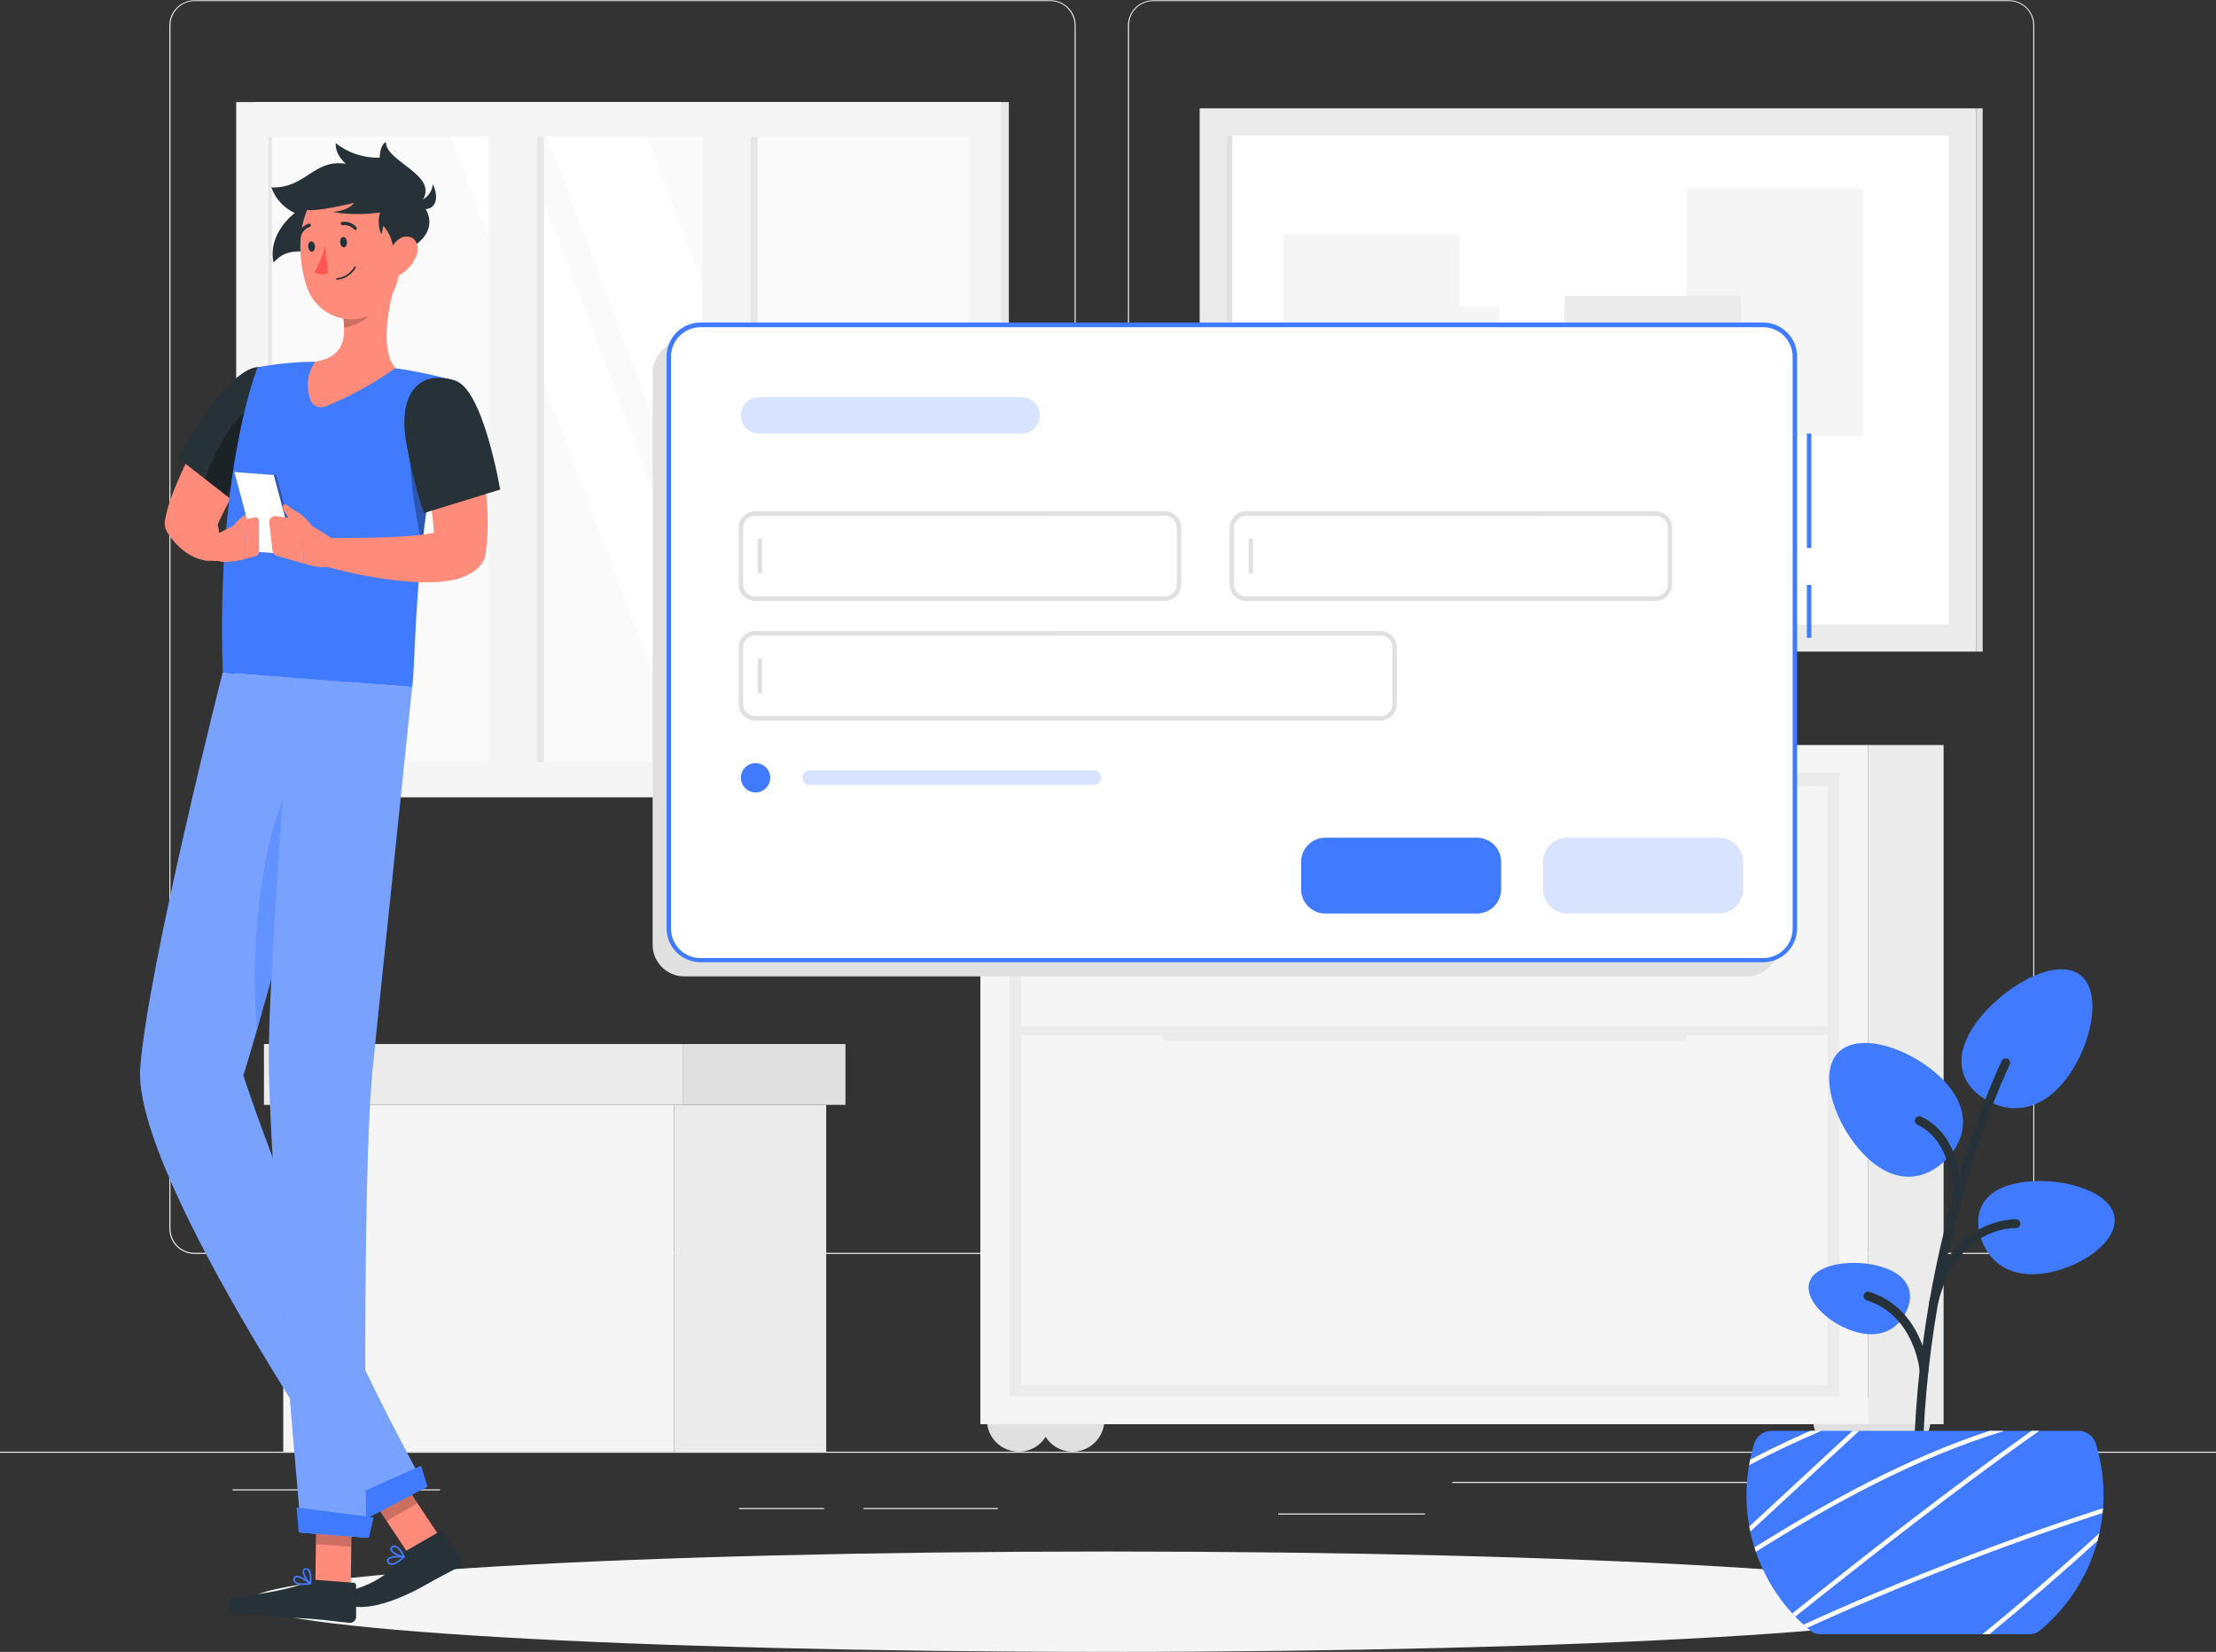 <svg width="393" height="293" viewBox="0 0 393 293" fill="none" xmlns="http://www.w3.org/2000/svg">
<rect x="0" y="0" width="393" height="293" fill="#333333" stroke="none"/>
<g clip-path="url(#clip0_29_514)">
<path d="M393 257.489H0V257.685H393V257.489Z" fill="#EBEBEB"/>
<path d="M252.715 268.45H226.683V268.647H252.715V268.45Z" fill="#EBEBEB"/>
<path d="M326.795 266.319H319.965V266.516H326.795V266.319Z" fill="#EBEBEB"/>
<path d="M311.72 262.844H257.549V263.04H311.72V262.844Z" fill="#EBEBEB"/>
<path d="M176.96 267.483H153.144V267.68H176.96V267.483Z" fill="#EBEBEB"/>
<path d="M146.149 267.483H131.042V267.68H146.149V267.483Z" fill="#EBEBEB"/>
<path d="M78.05 264.165H41.233V264.361H78.05V264.165Z" fill="#EBEBEB"/>
<path d="M186.282 222.418H34.513C33.325 222.416 32.185 221.942 31.345 221.1C30.505 220.258 30.033 219.117 30.033 217.928V4.49C30.044 3.307 30.52 2.177 31.359 1.343C32.198 0.51 33.331 0.041 34.513 0.039H186.282C187.472 0.039 188.614 0.512 189.456 1.354C190.297 2.196 190.77 3.339 190.77 4.529V217.928C190.77 219.118 190.297 220.261 189.456 221.103C188.614 221.945 187.472 222.418 186.282 222.418ZM34.513 0.197C33.377 0.199 32.287 0.652 31.484 1.457C30.681 2.262 30.23 3.353 30.23 4.49V217.928C30.23 219.065 30.681 220.156 31.484 220.961C32.287 221.766 33.377 222.219 34.513 222.221H186.282C187.42 222.219 188.51 221.766 189.314 220.961C190.119 220.157 190.572 219.066 190.574 217.928V4.49C190.572 3.352 190.119 2.261 189.314 1.456C188.51 0.652 187.42 0.199 186.282 0.197H34.513Z" fill="#EBEBEB"/>
<path d="M356.302 222.418H204.525C203.335 222.416 202.195 221.942 201.354 221.1C200.513 220.259 200.039 219.118 200.037 217.928V4.49C200.05 3.307 200.528 2.176 201.368 1.343C202.208 0.51 203.342 0.041 204.525 0.039H356.302C357.483 0.043 358.614 0.513 359.451 1.346C360.289 2.179 360.764 3.309 360.774 4.49V217.928C360.774 219.116 360.303 220.255 359.465 221.097C358.627 221.939 357.489 222.413 356.302 222.418ZM204.525 0.197C203.388 0.199 202.297 0.652 201.493 1.456C200.688 2.261 200.236 3.352 200.234 4.49V217.928C200.236 219.066 200.688 220.157 201.493 220.961C202.297 221.766 203.388 222.219 204.525 222.221H356.302C357.439 222.219 358.53 221.766 359.334 220.961C360.138 220.157 360.591 219.066 360.593 217.928V4.49C360.591 3.352 360.138 2.261 359.334 1.456C358.53 0.652 357.439 0.199 356.302 0.197H204.525Z" fill="#EBEBEB"/>
<path d="M45.069 141.385L178.917 141.385L178.917 18.102L45.069 18.102L45.069 141.385Z" fill="#E6E6E6"/>
<path d="M41.886 141.385L177.534 141.385L177.534 18.102L41.886 18.102L41.886 141.385Z" fill="#F5F5F5"/>
<path d="M171.835 135.22V24.267L47.592 24.267V135.22H171.835Z" fill="#FAFAFA"/>
<path d="M156.485 135.212L114.701 24.259H97.11L138.894 135.212H156.485Z" fill="white"/>
<path d="M133.903 135.212L92.127 24.259H80.015L121.791 135.212H133.903Z" fill="white"/>
<path d="M96.45 135.212V24.259H89.643V135.212H96.45Z" fill="#E6E6E6"/>
<path d="M134.335 135.212V24.259H127.529V135.212H134.335Z" fill="#E6E6E6"/>
<path d="M95.232 139.12L95.232 19.674H86.633V139.12H95.232Z" fill="#F5F5F5"/>
<path d="M133.109 139.128V19.682H124.51V139.128H133.109Z" fill="#F5F5F5"/>
<path d="M48.198 135.212L48.198 24.259H47.593L47.593 135.212H48.198Z" fill="#E6E6E6"/>
<path d="M350.462 19.218H212.762V115.577H350.462V19.218Z" fill="#EBEBEB"/>
<path d="M350.454 115.577H351.617V19.218H350.454V115.577Z" fill="#E0E0E0"/>
<path d="M345.636 110.757V24.046L217.588 24.046V110.757L345.636 110.757Z" fill="white"/>
<path d="M218.547 110.757V24.046H217.588V110.757H218.547Z" fill="#E0E0E0"/>
<path d="M330.395 33.396H299.112V77.368H330.395V33.396Z" fill="#F5F5F5"/>
<path d="M258.9 41.55H227.618V85.523H258.9V41.55Z" fill="#F5F5F5"/>
<path d="M308.749 52.489H277.466V96.461H308.749V52.489Z" fill="#EBEBEB"/>
<path d="M265.849 54.415H253.634V66.635H265.849V54.415Z" fill="#F5F5F5"/>
<path d="M262.304 79.405H250.089V91.625H262.304V79.405Z" fill="#F0F0F0"/>
<path d="M321.553 251.835C321.553 250.716 321.884 249.623 322.506 248.693C323.127 247.763 324.01 247.038 325.043 246.611C326.076 246.183 327.213 246.071 328.309 246.29C329.406 246.509 330.413 247.048 331.203 247.84C331.993 248.631 332.531 249.639 332.748 250.737C332.965 251.834 332.852 252.971 332.423 254.004C331.994 255.037 331.268 255.919 330.338 256.54C329.408 257.16 328.314 257.49 327.196 257.489C325.699 257.487 324.263 256.89 323.205 255.83C322.147 254.77 321.553 253.333 321.553 251.835Z" fill="#E0E0E0"/>
<path d="M331.079 251.835C331.079 250.717 331.411 249.624 332.032 248.694C332.652 247.764 333.535 247.039 334.568 246.611C335.6 246.183 336.737 246.072 337.833 246.29C338.929 246.508 339.936 247.046 340.727 247.837C341.517 248.628 342.055 249.635 342.273 250.732C342.491 251.829 342.379 252.965 341.952 253.998C341.524 255.032 340.8 255.915 339.87 256.536C338.941 257.157 337.848 257.489 336.73 257.489C335.232 257.489 333.794 256.893 332.734 255.833C331.675 254.772 331.079 253.334 331.079 251.835Z" fill="#E0E0E0"/>
<path d="M175.019 251.835C175.019 250.717 175.35 249.624 175.971 248.694C176.592 247.764 177.475 247.039 178.507 246.611C179.54 246.183 180.676 246.072 181.772 246.29C182.869 246.508 183.876 247.046 184.666 247.837C185.456 248.628 185.995 249.635 186.213 250.732C186.431 251.829 186.319 252.965 185.891 253.998C185.463 255.032 184.739 255.915 183.81 256.536C182.88 257.157 181.788 257.489 180.67 257.489C179.171 257.489 177.734 256.893 176.674 255.833C175.614 254.772 175.019 253.334 175.019 251.835Z" fill="#E0E0E0"/>
<path d="M184.553 251.835C184.553 250.717 184.884 249.624 185.505 248.695C186.125 247.765 187.007 247.04 188.04 246.612C189.072 246.184 190.208 246.072 191.304 246.289C192.4 246.507 193.407 247.044 194.197 247.834C194.988 248.624 195.527 249.631 195.746 250.727C195.965 251.823 195.854 252.96 195.427 253.993C195.001 255.026 194.278 255.91 193.35 256.532C192.421 257.154 191.329 257.487 190.212 257.489C189.469 257.49 188.733 257.344 188.047 257.061C187.36 256.777 186.736 256.361 186.211 255.835C185.685 255.31 185.268 254.687 184.984 254C184.699 253.314 184.553 252.578 184.553 251.835Z" fill="#E0E0E0"/>
<path d="M331.323 252.613H344.692V132.145H331.323V252.613Z" fill="#EBEBEB"/>
<path d="M331.331 132.145H173.863V252.613H331.331V132.145Z" fill="#F5F5F5"/>
<path d="M326.206 137.083H178.98V247.667H326.206V137.083Z" fill="#EBEBEB"/>
<path d="M324.115 183.596H181.079V245.631H324.115V183.596Z" fill="#F5F5F5"/>
<path d="M324.115 139.411H181.079V182.023H324.115V139.411Z" fill="#F5F5F5"/>
<path d="M207.103 184.65H298.09C298.368 184.647 298.634 184.536 298.83 184.338C299.026 184.141 299.136 183.874 299.136 183.596C299.134 183.319 299.023 183.054 298.827 182.859C298.632 182.663 298.367 182.552 298.09 182.55H207.103C206.826 182.552 206.562 182.663 206.366 182.859C206.17 183.054 206.06 183.319 206.058 183.596C206.058 183.874 206.167 184.141 206.363 184.338C206.559 184.536 206.825 184.647 207.103 184.65Z" fill="#EBEBEB"/>
<path d="M207.103 140.465H298.09C298.367 140.463 298.632 140.352 298.827 140.156C299.023 139.96 299.134 139.696 299.136 139.419C299.136 139.141 299.026 138.874 298.83 138.677C298.634 138.479 298.368 138.367 298.09 138.365H207.103C206.825 138.367 206.559 138.479 206.363 138.677C206.167 138.874 206.058 139.141 206.058 139.419C206.06 139.696 206.17 139.96 206.366 140.156C206.562 140.352 206.826 140.463 207.103 140.465Z" fill="#EBEBEB"/>
<path d="M119.574 195.973H50.233V257.481H119.574V195.973Z" fill="#F5F5F5"/>
<path d="M119.574 257.489H146.526V195.981H119.574V257.489Z" fill="#EBEBEB"/>
<path d="M121.075 185.184H46.814V195.973H121.075V185.184Z" fill="#EBEBEB"/>
<path d="M121.068 195.973H149.938V185.184H121.068V195.973Z" fill="#E0E0E0"/>
<path d="M196.5 293C280.667 293 348.898 289.015 348.898 284.099C348.898 279.182 280.667 275.197 196.5 275.197C112.333 275.197 44.102 279.182 44.102 284.099C44.102 289.015 112.333 293 196.5 293Z" fill="#F5F5F5"/>
<path d="M321.23 103.75H320.444V113.124H321.23V103.75Z" fill="#407BFF"/>
<path d="M321.23 76.904H320.444V97.192H321.23V76.904Z" fill="#407BFF"/>
<path d="M309.817 60.517H121.358C118.254 60.517 115.738 63.034 115.738 66.139V167.562C115.738 170.667 118.254 173.185 121.358 173.185H309.817C312.921 173.185 315.437 170.667 315.437 167.562V66.139C315.437 63.034 312.921 60.517 309.817 60.517Z" fill="#E0E0E0"/>
<path d="M312.687 57.647H124.227C121.124 57.647 118.607 60.164 118.607 63.269V164.692C118.607 167.797 121.124 170.314 124.227 170.314H312.687C315.79 170.314 318.306 167.797 318.306 164.692V63.269C318.306 60.164 315.79 57.647 312.687 57.647Z" fill="white"/>
<path d="M312.694 170.676H124.227C122.633 170.674 121.105 170.04 119.978 168.912C118.851 167.784 118.216 166.255 118.214 164.661V63.222C118.216 61.627 118.851 60.099 119.978 58.971C121.105 57.843 122.633 57.209 124.227 57.207H312.694C314.288 57.209 315.817 57.843 316.944 58.971C318.071 60.099 318.705 61.627 318.707 63.222V164.661C318.705 166.255 318.071 167.784 316.944 168.912C315.817 170.04 314.288 170.674 312.694 170.676ZM124.227 58.04C122.842 58.042 121.513 58.594 120.534 59.574C119.554 60.554 119.002 61.883 119 63.269V164.708C119.002 166.094 119.554 167.423 120.534 168.403C121.513 169.383 122.842 169.935 124.227 169.937H312.694C314.08 169.935 315.408 169.383 316.388 168.403C317.368 167.423 317.919 166.094 317.921 164.708V63.269C317.919 61.883 317.368 60.554 316.388 59.574C315.408 58.594 314.08 58.042 312.694 58.04H124.227Z" fill="#407BFF"/>
<path d="M206.561 106.581H133.926C133.15 106.579 132.406 106.269 131.858 105.719C131.31 105.17 131.002 104.425 131.002 103.648V93.614C131.002 92.838 131.31 92.093 131.858 91.543C132.406 90.993 133.15 90.683 133.926 90.681H206.561C207.337 90.683 208.081 90.993 208.629 91.543C209.177 92.093 209.485 92.838 209.485 93.614V103.625C209.488 104.011 209.414 104.394 209.269 104.752C209.123 105.11 208.909 105.436 208.637 105.711C208.365 105.986 208.042 106.204 207.686 106.353C207.329 106.503 206.947 106.58 206.561 106.581ZM133.926 91.491C133.359 91.493 132.815 91.72 132.414 92.123C132.013 92.525 131.788 93.07 131.788 93.638V103.648C131.787 103.93 131.842 104.209 131.949 104.469C132.056 104.729 132.213 104.966 132.412 105.166C132.61 105.365 132.846 105.523 133.106 105.631C133.366 105.739 133.645 105.795 133.926 105.795H206.561C206.842 105.795 207.121 105.739 207.381 105.631C207.64 105.523 207.877 105.365 208.075 105.166C208.274 104.966 208.431 104.729 208.538 104.469C208.645 104.209 208.7 103.93 208.699 103.648V93.614C208.699 93.046 208.474 92.502 208.073 92.099C207.672 91.697 207.128 91.47 206.561 91.468L133.926 91.491Z" fill="#E0E0E0"/>
<path d="M244.823 127.805H133.926C133.152 127.803 132.409 127.494 131.861 126.946C131.313 126.397 131.005 125.655 131.002 124.879V114.846C131.002 114.069 131.31 113.324 131.858 112.775C132.406 112.225 133.15 111.915 133.926 111.913H244.823C245.599 111.915 246.343 112.225 246.891 112.775C247.439 113.324 247.747 114.069 247.747 114.846V124.864C247.748 125.249 247.673 125.631 247.527 125.987C247.38 126.343 247.165 126.667 246.894 126.94C246.622 127.213 246.3 127.43 245.944 127.578C245.589 127.727 245.208 127.804 244.823 127.805ZM133.926 112.715C133.359 112.717 132.815 112.944 132.414 113.346C132.013 113.749 131.788 114.293 131.788 114.861V124.879C131.788 125.447 132.014 125.991 132.415 126.392C132.816 126.793 133.359 127.018 133.926 127.018H244.823C245.39 127.018 245.934 126.793 246.335 126.392C246.736 125.991 246.961 125.447 246.961 124.879V114.846C246.961 114.278 246.736 113.733 246.335 113.331C245.935 112.928 245.391 112.701 244.823 112.699L133.926 112.715Z" fill="#E0E0E0"/>
<path d="M134.768 123.024C134.663 123.024 134.563 122.982 134.49 122.909C134.416 122.835 134.375 122.735 134.375 122.63V117.126C134.375 117.022 134.416 116.922 134.49 116.848C134.563 116.774 134.663 116.733 134.768 116.733C134.872 116.733 134.972 116.774 135.045 116.848C135.119 116.922 135.161 117.022 135.161 117.126V122.63C135.161 122.735 135.119 122.835 135.045 122.909C134.972 122.982 134.872 123.024 134.768 123.024Z" fill="#E0E0E0"/>
<path d="M293.626 106.581H220.991C220.215 106.579 219.471 106.269 218.923 105.719C218.375 105.17 218.067 104.425 218.067 103.648V93.614C218.067 92.838 218.375 92.093 218.923 91.543C219.471 90.993 220.215 90.683 220.991 90.681H293.626C294.402 90.683 295.145 90.993 295.694 91.543C296.242 92.093 296.549 92.838 296.549 93.614V103.625C296.553 104.011 296.479 104.394 296.334 104.752C296.188 105.11 295.974 105.436 295.702 105.711C295.43 105.986 295.107 106.204 294.751 106.353C294.394 106.503 294.012 106.58 293.626 106.581ZM220.991 91.491C220.424 91.493 219.88 91.72 219.479 92.123C219.078 92.525 218.853 93.07 218.853 93.638V103.648C218.852 103.93 218.907 104.209 219.014 104.469C219.121 104.729 219.278 104.966 219.477 105.166C219.675 105.365 219.911 105.523 220.171 105.631C220.431 105.739 220.71 105.795 220.991 105.795H293.626C293.907 105.795 294.186 105.739 294.446 105.631C294.705 105.523 294.941 105.365 295.14 105.166C295.339 104.966 295.496 104.729 295.603 104.469C295.71 104.209 295.765 103.93 295.763 103.648V93.614C295.763 93.046 295.538 92.502 295.138 92.099C294.737 91.697 294.193 91.47 293.626 91.468L220.991 91.491Z" fill="#E0E0E0"/>
<path opacity="0.2" d="M181.181 76.905H134.626C133.77 76.903 132.949 76.561 132.344 75.956C131.739 75.35 131.398 74.529 131.396 73.673C131.398 72.816 131.739 71.995 132.344 71.39C132.949 70.784 133.77 70.443 134.626 70.441H181.181C182.037 70.443 182.857 70.784 183.463 71.39C184.068 71.995 184.409 72.816 184.411 73.673C184.409 74.529 184.068 75.35 183.463 75.956C182.857 76.561 182.037 76.903 181.181 76.905Z" fill="#407BFF"/>
<path opacity="0.2" d="M193.992 139.222H143.547C143.206 139.22 142.879 139.084 142.638 138.842C142.396 138.601 142.26 138.274 142.258 137.933C142.26 137.591 142.396 137.265 142.638 137.023C142.879 136.782 143.206 136.645 143.547 136.643H193.992C194.333 136.645 194.659 136.782 194.899 137.024C195.139 137.265 195.274 137.592 195.274 137.933C195.274 138.273 195.139 138.6 194.899 138.842C194.659 139.084 194.333 139.22 193.992 139.222Z" fill="#407BFF"/>
<path d="M133.997 140.559C135.434 140.559 136.599 139.394 136.599 137.956C136.599 136.519 135.434 135.354 133.997 135.354C132.56 135.354 131.396 136.519 131.396 137.956C131.396 139.394 132.56 140.559 133.997 140.559Z" fill="#407BFF"/>
<path d="M221.832 101.8C221.728 101.8 221.628 101.759 221.555 101.685C221.481 101.611 221.439 101.511 221.439 101.407V95.903C221.439 95.798 221.481 95.698 221.555 95.625C221.628 95.551 221.728 95.51 221.832 95.51C221.937 95.51 222.037 95.551 222.11 95.625C222.184 95.698 222.225 95.798 222.225 95.903V101.407C222.225 101.511 222.184 101.611 222.11 101.685C222.037 101.759 221.937 101.8 221.832 101.8Z" fill="#E0E0E0"/>
<path d="M134.768 101.8C134.663 101.8 134.563 101.759 134.49 101.685C134.416 101.611 134.375 101.511 134.375 101.407V95.903C134.375 95.798 134.416 95.698 134.49 95.625C134.563 95.551 134.663 95.51 134.768 95.51C134.872 95.51 134.972 95.551 135.045 95.625C135.119 95.698 135.161 95.798 135.161 95.903V101.407C135.161 101.511 135.119 101.611 135.045 101.685C134.972 101.759 134.872 101.8 134.768 101.8Z" fill="#E0E0E0"/>
<path d="M261.926 148.588H235.045C232.675 148.588 230.753 150.51 230.753 152.881V157.741C230.753 160.112 232.675 162.034 235.045 162.034H261.926C264.296 162.034 266.218 160.112 266.218 157.741V152.881C266.218 150.51 264.296 148.588 261.926 148.588Z" fill="#407BFF"/>
<path opacity="0.2" d="M304.842 148.588H277.961C275.591 148.588 273.669 150.51 273.669 152.881V157.741C273.669 160.112 275.591 162.034 277.961 162.034H304.842C307.212 162.034 309.134 160.112 309.134 157.741V152.881C309.134 150.51 307.212 148.588 304.842 148.588Z" fill="#407BFF"/>
<path d="M61.355 29.048C55.554 28.175 54.234 33.451 48.127 33.247C48.481 34.242 49.031 35.156 49.743 35.935C50.456 36.714 51.317 37.343 52.276 37.784C52.276 37.784 47.427 41.315 48.504 46.575C52.308 42.274 57.409 46.363 62.958 46.19C74.497 45.836 78.678 40.489 74.662 35.904C78.38 31.186 68.232 28.686 68.46 25.187C67.305 25.729 67.344 27.962 67.344 27.962C64.521 28.056 61.758 27.142 59.547 25.383C59.398 27.561 61.355 29.048 61.355 29.048Z" fill="#263238"/>
<path d="M72.485 35.708C72.97 35.829 73.475 35.844 73.967 35.751C74.458 35.657 74.923 35.458 75.329 35.167C75.736 34.876 76.075 34.5 76.322 34.066C76.569 33.631 76.719 33.147 76.761 32.649C78.6 36.534 75.763 38.649 72.485 35.708Z" fill="#263238"/>
<path d="M77.932 272.508L72.461 275.661L64.413 263.504L69.883 260.351L77.932 272.508Z" fill="#FF8B7B"/>
<path d="M71.809 275.197L77.955 271.659C78.056 271.598 78.177 271.578 78.292 271.602C78.408 271.627 78.509 271.695 78.576 271.792L81.72 276.447C81.869 276.701 81.912 277.003 81.838 277.288C81.764 277.572 81.581 277.816 81.327 277.965C79.166 279.16 78.065 279.624 75.369 281.181C73.703 282.141 67.698 285.357 63.265 285.019C60.679 284.814 60.624 282.455 61.74 282.196C66.747 281.04 70.245 278.17 71.086 276.078C71.225 275.714 71.479 275.405 71.809 275.197Z" fill="#263238"/>
<path opacity="0.2" d="M69.883 260.351L64.413 263.504L68.563 269.771L74.033 266.618L69.883 260.351Z" fill="black"/>
<path d="M39.496 119.289C39.496 119.289 26.26 171.376 24.877 189.368C23.368 209.073 65.238 269.087 65.238 269.087L75.456 263.732C75.456 263.732 56.089 229.503 43.151 190.791C49.439 170.543 61.937 121.003 61.937 121.003L39.496 119.289Z" fill="#407BFF"/>
<g opacity="0.3">
<path d="M39.496 119.289C39.496 119.289 26.26 171.376 24.877 189.368C23.368 209.073 65.238 269.087 65.238 269.087L75.456 263.732C75.456 263.732 56.089 229.503 43.151 190.791C49.439 170.543 61.937 121.003 61.937 121.003L39.496 119.289Z" fill="white"/>
</g>
<path opacity="0.4" d="M51.223 139.765C46.036 148.863 44.283 170.613 45.588 182.471C49.219 169.819 53.801 152.457 57.189 139.411C54.925 137.65 52.662 137.194 51.223 139.765Z" fill="#407BFF"/>
<path d="M75.825 263.693L64.861 269.441L61.693 265.761L74.686 259.981L75.825 263.693Z" fill="#407BFF"/>
<path d="M70.426 277.265C70.908 276.966 71.358 276.618 71.77 276.227C71.783 276.203 71.79 276.176 71.79 276.149C71.79 276.121 71.783 276.094 71.77 276.07C71.758 276.045 71.74 276.024 71.718 276.008C71.696 275.991 71.671 275.98 71.644 275.976C71.392 275.976 69.231 275.803 68.72 276.447C68.66 276.52 68.62 276.607 68.605 276.699C68.59 276.792 68.6 276.887 68.633 276.974C68.664 277.114 68.732 277.243 68.831 277.347C68.929 277.451 69.054 277.526 69.192 277.564C69.626 277.629 70.069 277.522 70.426 277.265ZM71.314 276.243C70.441 277.029 69.742 277.391 69.302 277.281C69.213 277.253 69.133 277.202 69.071 277.133C69.009 277.064 68.966 276.979 68.948 276.888C68.926 276.848 68.914 276.803 68.914 276.758C68.914 276.713 68.926 276.668 68.948 276.628C69.262 276.282 70.441 276.212 71.314 276.243Z" fill="#407BFF"/>
<path d="M71.738 276.251L71.793 276.204C71.805 276.182 71.811 276.158 71.811 276.133C71.811 276.108 71.805 276.084 71.793 276.062C71.793 275.991 71.007 274.356 70.111 274.151C70.001 274.12 69.885 274.115 69.772 274.139C69.66 274.162 69.555 274.212 69.466 274.285C69.359 274.349 69.277 274.448 69.234 274.565C69.191 274.683 69.19 274.812 69.231 274.93C69.451 275.598 70.928 276.259 71.659 276.267L71.738 276.251ZM69.71 274.474C69.76 274.442 69.816 274.422 69.874 274.414C69.932 274.406 69.992 274.41 70.048 274.427C70.559 274.552 71.125 275.417 71.416 275.944C70.708 275.818 69.655 275.268 69.514 274.835C69.514 274.749 69.514 274.639 69.647 274.513L69.71 274.474Z" fill="#407BFF"/>
<path d="M48.858 74.601L43.167 84.391C42.239 86.018 41.32 87.638 40.463 89.234C40.039 90.021 39.677 90.807 39.268 91.594C38.86 92.38 38.584 93.111 38.443 93.504L38.136 90.595C38.215 90.949 38.262 91.318 38.333 91.664C38.404 92.01 38.443 92.356 38.529 92.655C38.616 92.954 38.655 93.292 38.726 93.606L38.828 94.063C38.828 94.141 38.828 94.212 38.828 94.283C38.828 94.354 38.828 94.369 38.828 94.393C38.828 94.416 38.828 94.472 38.671 94.472C39.335 94.576 39.93 94.94 40.326 95.483C40.722 96.026 40.886 96.705 40.781 97.369C40.677 98.033 40.313 98.629 39.77 99.025C39.227 99.421 38.549 99.585 37.885 99.481C37.563 99.481 37.5 99.481 37.335 99.481H36.942C36.696 99.481 36.46 99.449 36.234 99.386C35.797 99.304 35.369 99.183 34.953 99.025C34.171 98.725 33.433 98.32 32.76 97.821C32.133 97.359 31.556 96.832 31.039 96.249C30.787 95.958 30.559 95.667 30.324 95.376C30.088 95.085 29.915 94.778 29.71 94.472C29.492 94.146 29.34 93.78 29.265 93.395C29.189 93.01 29.191 92.615 29.27 92.23L29.404 91.562C29.662 90.35 30.011 89.159 30.449 88C30.819 86.97 31.235 86.01 31.644 85.067C32.43 83.188 33.334 81.387 34.246 79.625C35.157 77.864 36.093 76.126 37.06 74.412C38.026 72.698 39.025 71.023 40.109 69.332C40.827 68.199 41.961 67.394 43.267 67.09C44.573 66.785 45.946 67.007 47.09 67.707C48.234 68.407 49.057 69.528 49.382 70.829C49.707 72.131 49.507 73.508 48.826 74.663L48.858 74.601Z" fill="#FF8B7B"/>
<path d="M45.667 65.109C52.072 64.63 55.209 69.159 52.167 76.606C50.334 80.859 48.25 85 45.926 89.006C45.423 89.903 44.951 90.705 44.574 91.365L31.747 81.363C34.238 75.458 41.391 65.44 45.667 65.109Z" fill="#263238"/>
<path opacity="0.3" d="M44.275 72.383C48.519 69.631 42.617 82.543 40.18 87.913L36.415 84.965C37.429 81.174 41.013 74.514 44.275 72.383Z" fill="black"/>
<path d="M62.212 281.433L55.932 280.953L56.112 266.335L62.393 266.815L62.212 281.433Z" fill="#FF8B7B"/>
<path d="M55.649 280.198L62.723 280.741C62.782 280.743 62.84 280.757 62.893 280.781C62.947 280.805 62.995 280.84 63.035 280.883C63.075 280.926 63.106 280.977 63.127 281.032C63.148 281.087 63.157 281.146 63.155 281.205V286.819C63.145 286.968 63.105 287.114 63.038 287.247C62.97 287.38 62.876 287.498 62.761 287.594C62.647 287.69 62.514 287.761 62.371 287.803C62.227 287.846 62.077 287.859 61.929 287.842C59.477 287.614 58.305 287.378 55.209 287.142C53.299 287 45.171 286.576 42.53 286.355C39.889 286.135 40.172 283.556 41.288 283.407C46.366 282.73 52.678 281.74 54.541 280.481C54.869 280.268 55.258 280.169 55.649 280.198Z" fill="#263238"/>
<path opacity="0.2" d="M62.392 266.815L56.112 266.335L56.018 273.876L62.298 274.348L62.392 266.815Z" fill="black"/>
<path d="M51.758 120.224C51.758 120.224 47.899 167.9 47.687 185.971C47.459 205.771 53.448 271.855 53.448 271.855L64.947 272.736C64.947 272.736 64.09 208.641 66.118 189.179C68.319 168.058 73.082 121.852 73.082 121.852L51.758 120.224Z" fill="#407BFF"/>
<path opacity="0.3" d="M51.758 120.224C51.758 120.224 47.899 167.9 47.687 185.971C47.459 205.771 53.448 271.855 53.448 271.855L64.947 272.736C64.947 272.736 64.09 208.641 66.118 189.179C68.319 168.058 73.082 121.852 73.082 121.852L51.758 120.224Z" fill="white"/>
<path d="M65.411 272.767L52.984 271.824L52.599 267.397L66.268 269.127L65.411 272.767Z" fill="#407BFF"/>
<path d="M53.354 281.126C53.916 281.157 54.48 281.125 55.036 281.032C55.063 281.027 55.089 281.014 55.109 280.995C55.13 280.976 55.145 280.951 55.152 280.924C55.16 280.897 55.159 280.869 55.151 280.842C55.143 280.815 55.128 280.791 55.106 280.772C54.918 280.615 53.22 279.263 52.434 279.506C52.345 279.534 52.264 279.584 52.2 279.651C52.135 279.719 52.088 279.801 52.065 279.892C52.014 280.022 51.998 280.164 52.021 280.302C52.043 280.44 52.101 280.57 52.19 280.678C52.51 280.966 52.924 281.125 53.354 281.126ZM54.651 280.788C53.511 280.922 52.685 280.827 52.41 280.513C52.354 280.437 52.318 280.348 52.307 280.254C52.296 280.16 52.31 280.065 52.347 279.978C52.357 279.934 52.378 279.893 52.408 279.86C52.439 279.827 52.477 279.803 52.52 279.789C52.945 279.656 53.951 280.269 54.651 280.765V280.788Z" fill="#407BFF"/>
<path d="M55.02 281.032C55.043 281.039 55.068 281.039 55.091 281.032C55.114 281.024 55.135 281.01 55.151 280.99C55.166 280.97 55.175 280.947 55.177 280.922C55.177 280.843 55.452 279.05 54.863 278.39C54.785 278.306 54.69 278.24 54.584 278.196C54.478 278.153 54.364 278.133 54.25 278.138C54.125 278.133 54.003 278.17 53.902 278.243C53.8 278.315 53.727 278.42 53.691 278.539C53.503 279.215 54.344 280.599 54.949 281.016C54.971 281.027 54.995 281.033 55.02 281.032ZM54.32 278.405C54.439 278.417 54.549 278.473 54.627 278.563C54.931 279.193 55.027 279.903 54.902 280.591C54.391 280.088 53.833 279.019 53.959 278.602C53.959 278.516 54.037 278.421 54.25 278.405H54.32Z" fill="#407BFF"/>
<path d="M39.496 119.289L73.098 121.852C73.538 118.872 73.514 109.05 74.882 96.689C75.831 87.499 77.574 78.409 80.093 69.521C80.29 68.852 80.486 68.2 80.698 67.531C80.698 67.531 79.016 67.052 76.603 66.509C74.599 66.061 72.076 65.558 69.6 65.251C64.867 64.618 60.101 64.256 55.326 64.166C53.118 64.166 50.948 64.402 49.211 64.598C47.003 64.874 45.682 65.149 45.682 65.149C45.682 65.149 38.341 83.101 39.496 119.289Z" fill="#407BFF"/>
<path d="M40.982 93.764C41.645 92.791 42.491 91.958 43.474 91.31C44.126 91.002 44.754 90.644 45.352 90.241C45.413 90.2 45.484 90.176 45.557 90.172C45.63 90.168 45.703 90.183 45.768 90.217C45.833 90.251 45.888 90.302 45.927 90.364C45.966 90.426 45.987 90.498 45.989 90.571C45.989 91.059 45.761 91.853 44.464 92.93C44.252 94.503 41.846 96.005 41.846 96.005L40.982 93.764Z" fill="#FF8B7B"/>
<path opacity="0.3" d="M45.824 97.9L52.803 98.435L49.023 84.296L42.043 83.761L45.824 97.9Z" fill="black"/>
<path d="M45.352 97.868L52.332 98.395L48.551 84.257L41.571 83.722L45.352 97.868Z" fill="white"/>
<path opacity="0.3" d="M74.866 96.65C75.815 87.463 77.559 78.375 80.078 69.489C77.845 69.12 73.994 69.049 73.106 72.635C72.155 76.472 72.39 85.751 74.866 96.65Z" fill="black"/>
<path d="M83.041 72.383C83.394 73.476 83.67 74.428 83.945 75.458C84.22 76.488 84.456 77.479 84.731 78.493C85.171 80.53 85.58 82.582 85.863 84.681C86.178 86.8 86.378 88.934 86.46 91.075C86.557 93.338 86.457 95.606 86.161 97.853V98.112C86.034 99.055 85.597 99.929 84.919 100.597C84.449 101.055 83.92 101.449 83.347 101.769C82.929 102.004 82.492 102.206 82.043 102.374C81.342 102.635 80.618 102.829 79.881 102.956C78.688 103.153 77.482 103.261 76.273 103.279C74.124 103.295 71.976 103.169 69.844 102.901C67.779 102.649 65.744 102.322 63.737 101.918C61.724 101.501 59.76 101.053 57.755 100.463C57.171 100.287 56.669 99.907 56.339 99.393C56.01 98.879 55.875 98.264 55.958 97.659C56.041 97.054 56.338 96.499 56.794 96.093C57.251 95.688 57.837 95.458 58.447 95.447H58.494L64.358 95.384C66.307 95.384 68.24 95.313 70.143 95.219C72.045 95.124 73.915 94.983 75.645 94.739C76.421 94.635 77.189 94.469 77.94 94.243C78.178 94.177 78.408 94.082 78.624 93.96C78.694 93.96 78.686 93.905 78.624 93.913C78.486 93.973 78.362 94.061 78.262 94.173L76.981 96.917C77.004 95.199 76.918 93.481 76.721 91.774C76.517 89.989 76.21 88.157 75.873 86.333C75.534 84.508 75.087 82.653 74.678 80.828C74.466 79.908 74.23 78.988 74.002 78.076L73.31 75.403L73.263 75.245C72.998 73.985 73.217 72.672 73.878 71.567C74.539 70.462 75.592 69.647 76.827 69.285C78.063 68.924 79.389 69.042 80.541 69.616C81.693 70.191 82.586 71.179 83.041 72.383Z" fill="#FF8B7B"/>
<path d="M80.683 67.492C74.536 65.565 70.858 69.497 71.879 77.51C72.617 82.088 73.718 86.601 75.173 91.004L88.716 86.836C87.537 80.514 84.793 68.782 80.683 67.492Z" fill="#263238"/>
<path d="M55.987 64.126C60.208 63.458 61.111 60.942 61.025 58.103C61.008 57.389 60.945 56.678 60.836 55.972L66.338 52.04L70.371 49.162C68.995 53.692 67.227 61.98 70.127 65.29C66.25 68.041 62.066 70.331 57.661 72.116C57.406 72.211 57.134 72.255 56.862 72.243C56.59 72.232 56.322 72.166 56.076 72.049C55.83 71.933 55.609 71.768 55.428 71.564C55.247 71.361 55.108 71.123 55.02 70.865C53.668 66.603 55.987 64.126 55.987 64.126Z" fill="#FF8B7B"/>
<path opacity="0.2" d="M60.836 55.972C60.945 56.678 61.008 57.389 61.025 58.103C62.99 57.859 66.04 56.349 66.472 54.171C66.517 53.456 66.472 52.737 66.338 52.032L60.836 55.972Z" fill="black"/>
<path d="M70.693 39.852C70.992 46.143 71.479 49.768 68.712 53.385C64.546 58.827 56.616 57.018 54.47 51.026C52.536 45.647 52.379 36.266 58.164 32.964C59.405 32.225 60.818 31.823 62.262 31.798C63.706 31.774 65.132 32.127 66.398 32.823C67.664 33.519 68.726 34.533 69.479 35.766C70.233 36.999 70.651 38.408 70.693 39.852Z" fill="#FF8B7B"/>
<path d="M68.076 36.054C66.307 39.254 67.651 41.558 67.651 41.558L67.981 40.056C67.981 40.056 70.213 42.415 69.553 45.144C73.468 43.1 73.884 35.008 68.076 36.054Z" fill="#263238"/>
<path d="M71.337 36.998C64.263 38.57 60.278 37.839 59.02 37.564C61.984 37.367 62.762 35.991 62.762 35.991C62.762 35.991 55.688 37.721 54.249 37.171C55.68 32.853 58.965 30.88 65.678 31.131C72.39 31.383 71.337 36.998 71.337 36.998Z" fill="#263238"/>
<path d="M73.711 45.694C73.068 47.1 71.957 48.237 70.567 48.911C68.79 49.697 67.91 48.085 68.405 46.166C68.861 44.436 70.331 41.936 72.115 41.944C73.899 41.952 74.528 43.917 73.711 45.694Z" fill="#FF8B7B"/>
<path d="M61.528 42.872C61.575 43.375 61.355 43.823 61.025 43.87C60.695 43.917 60.388 43.54 60.333 43.029C60.278 42.518 60.498 42.077 60.828 42.03C61.158 41.983 61.473 42.36 61.528 42.872Z" fill="#263238"/>
<path d="M55.845 43.642C55.9 44.153 55.68 44.594 55.35 44.641C55.02 44.688 54.713 44.31 54.658 43.807C54.603 43.304 54.823 42.856 55.154 42.809C55.484 42.761 55.806 43.139 55.845 43.642Z" fill="#263238"/>
<path d="M57.677 43.65C57.244 45.282 56.594 46.847 55.743 48.305C56.117 48.505 56.531 48.62 56.955 48.642C57.379 48.664 57.803 48.592 58.196 48.431L57.677 43.65Z" fill="#FF5652"/>
<path d="M60.396 49.516C60.966 49.375 61.502 49.12 61.971 48.766C62.44 48.411 62.832 47.966 63.123 47.456C63.138 47.419 63.139 47.378 63.126 47.34C63.113 47.303 63.087 47.271 63.053 47.252C63.017 47.235 62.977 47.234 62.94 47.247C62.903 47.26 62.873 47.287 62.856 47.322C62.532 47.873 62.086 48.341 61.551 48.69C61.017 49.039 60.409 49.26 59.775 49.335C59.753 49.33 59.73 49.33 59.709 49.335C59.687 49.34 59.666 49.35 59.648 49.364C59.631 49.378 59.617 49.395 59.607 49.416C59.597 49.436 59.592 49.458 59.592 49.481C59.592 49.503 59.597 49.526 59.607 49.546C59.617 49.566 59.631 49.584 59.648 49.598C59.666 49.612 59.687 49.622 59.709 49.627C59.73 49.632 59.753 49.631 59.775 49.626C59.985 49.605 60.192 49.568 60.396 49.516Z" fill="#263238"/>
<path d="M63.084 40.78C63.133 40.77 63.177 40.746 63.21 40.709C63.238 40.681 63.26 40.648 63.275 40.612C63.291 40.575 63.298 40.536 63.298 40.497C63.298 40.457 63.291 40.418 63.275 40.382C63.26 40.345 63.238 40.312 63.21 40.285C62.893 39.936 62.497 39.669 62.055 39.508C61.613 39.346 61.138 39.294 60.671 39.357C60.632 39.365 60.596 39.381 60.563 39.403C60.531 39.426 60.503 39.454 60.481 39.487C60.438 39.554 60.423 39.636 60.439 39.714C60.456 39.793 60.503 39.861 60.57 39.904C60.637 39.948 60.719 39.963 60.797 39.946C61.163 39.897 61.535 39.938 61.882 40.066C62.228 40.193 62.538 40.403 62.785 40.678C62.821 40.72 62.868 40.752 62.921 40.77C62.973 40.788 63.03 40.791 63.084 40.78Z" fill="#263238"/>
<path d="M53.189 42.007C53.236 41.996 53.28 41.973 53.316 41.94C53.352 41.907 53.379 41.865 53.393 41.818C53.508 41.456 53.706 41.125 53.971 40.852C54.235 40.58 54.559 40.372 54.918 40.245C54.995 40.224 55.061 40.174 55.1 40.104C55.14 40.035 55.151 39.953 55.13 39.876C55.109 39.798 55.059 39.733 54.989 39.693C54.92 39.653 54.838 39.642 54.761 39.663C54.308 39.815 53.898 40.072 53.564 40.412C53.229 40.752 52.979 41.166 52.835 41.621C52.81 41.695 52.814 41.776 52.848 41.847C52.882 41.917 52.942 41.972 53.016 41.999C53.071 42.021 53.132 42.024 53.189 42.007Z" fill="#263238"/>
<path d="M59.783 96.036L53.33 92.042L53.927 99.968C53.927 99.968 59.319 101.902 60.066 99.04L59.783 96.036Z" fill="#FF8B7B"/>
<path d="M55.381 93.323C54.702 92.351 53.84 91.52 52.842 90.878C52.118 90.48 51.432 90.016 50.791 89.494C50.73 89.453 50.659 89.429 50.586 89.425C50.513 89.421 50.44 89.436 50.375 89.47C50.31 89.504 50.255 89.555 50.216 89.617C50.177 89.679 50.156 89.751 50.154 89.824C50.154 90.32 50.571 91.397 51.883 92.498C52.119 94.07 54.564 95.572 54.564 95.572L55.381 93.323Z" fill="#FF8B7B"/>
<path d="M47.757 92.726L48.323 97.688C48.35 97.899 48.439 98.098 48.579 98.259C48.719 98.42 48.903 98.536 49.109 98.592L53.943 99.984L53.346 92.12L48.944 91.554C48.784 91.531 48.621 91.545 48.467 91.595C48.314 91.646 48.174 91.731 48.059 91.845C47.944 91.958 47.857 92.097 47.805 92.25C47.752 92.403 47.736 92.566 47.757 92.726Z" fill="#FF8B7B"/>
<path d="M37.901 95.014L43.489 92.191L43.348 99.174C43.348 99.174 37.555 100.904 37.209 97.963L37.901 95.014Z" fill="#FF8B7B"/>
<path d="M45.934 92.451V97.955C45.935 98.106 45.885 98.254 45.792 98.374C45.7 98.493 45.569 98.579 45.423 98.615L43.348 99.158L43.489 92.175L45.061 91.766C45.165 91.738 45.274 91.735 45.38 91.756C45.485 91.778 45.584 91.823 45.669 91.89C45.754 91.956 45.822 92.041 45.867 92.139C45.913 92.236 45.936 92.343 45.934 92.451Z" fill="#FF8B7B"/>
<path d="M344.378 191.31C349.652 196.563 348.882 201.894 345.125 205.676C341.368 209.459 336.039 210.237 330.765 204.984C325.491 199.732 322.268 190.421 326.049 186.647C329.829 182.872 339.096 186.057 344.378 191.31Z" fill="#407BFF"/>
<path d="M363.046 225.783C356.522 226.931 352.592 223.841 351.256 219.422C349.92 215.002 351.61 210.921 358.126 209.773C364.641 208.625 373.5 210.835 374.867 215.278C376.235 219.721 369.562 224.627 363.046 225.783Z" fill="#407BFF"/>
<path d="M328.627 236.1C333.343 237.673 336.565 235.793 338.059 232.672C339.552 229.55 338.719 226.381 334.019 224.808C329.318 223.235 322.527 223.935 321.042 227.065C319.556 230.195 323.926 234.551 328.627 236.1Z" fill="#407BFF"/>
<path d="M366.693 191.011C362.173 197.192 356.6 197.703 352.136 195.029C347.671 192.356 346.005 187.52 350.525 181.339C355.044 175.158 364.02 169.976 368.485 172.642C372.949 175.308 371.204 184.83 366.693 191.011Z" fill="#407BFF"/>
<path d="M340.385 272.068C340.183 272.068 339.989 271.99 339.843 271.851C339.696 271.712 339.609 271.522 339.599 271.32C337.178 224.722 354.824 188.526 355.005 188.164C355.098 187.978 355.261 187.836 355.458 187.769C355.656 187.703 355.871 187.718 356.058 187.811C356.245 187.904 356.387 188.067 356.453 188.264C356.519 188.462 356.504 188.678 356.412 188.864C356.231 189.226 338.774 225.076 341.163 271.242C341.174 271.449 341.102 271.652 340.964 271.807C340.826 271.962 340.632 272.055 340.424 272.068H340.385Z" fill="#263238"/>
<path d="M346.917 213.925H346.838C346.631 213.905 346.44 213.804 346.307 213.643C346.175 213.482 346.111 213.276 346.131 213.068C346.131 212.966 347.003 202.846 340.047 199.488C339.86 199.398 339.716 199.237 339.647 199.041C339.578 198.845 339.589 198.63 339.678 198.442C339.722 198.348 339.784 198.263 339.861 198.193C339.938 198.122 340.028 198.068 340.126 198.033C340.224 197.998 340.328 197.983 340.432 197.988C340.536 197.993 340.637 198.019 340.731 198.065C348.678 201.878 347.734 212.761 347.695 213.217C347.676 213.411 347.586 213.59 347.442 213.721C347.298 213.851 347.111 213.924 346.917 213.925Z" fill="#263238"/>
<path d="M341.218 243.806C341.02 243.807 340.829 243.733 340.684 243.599C340.538 243.464 340.448 243.28 340.432 243.083C340.432 242.988 339.528 233.324 331.055 230.643C330.957 230.612 330.865 230.562 330.786 230.495C330.707 230.429 330.641 230.348 330.594 230.256C330.546 230.164 330.517 230.064 330.507 229.961C330.498 229.858 330.51 229.755 330.541 229.656C330.572 229.557 330.622 229.466 330.688 229.387C330.754 229.307 330.836 229.242 330.927 229.194C331.019 229.146 331.119 229.117 331.222 229.108C331.325 229.099 331.428 229.11 331.527 229.141C341.022 232.153 341.989 242.847 341.996 242.957C342.014 243.164 341.948 243.37 341.814 243.53C341.68 243.689 341.489 243.788 341.281 243.806H341.218Z" fill="#263238"/>
<path d="M342.916 231.791H342.728C342.525 231.741 342.351 231.612 342.244 231.434C342.136 231.256 342.104 231.042 342.154 230.839C345.832 215.899 357.434 216.261 357.551 216.261C357.655 216.265 357.756 216.29 357.85 216.334C357.943 216.378 358.027 216.44 358.097 216.516C358.167 216.592 358.221 216.682 358.256 216.779C358.291 216.876 358.307 216.979 358.302 217.082C358.297 217.186 358.273 217.287 358.229 217.381C358.185 217.474 358.123 217.558 358.047 217.628C357.971 217.698 357.881 217.752 357.784 217.787C357.687 217.822 357.584 217.838 357.481 217.833C357.064 217.833 347.043 217.574 343.679 231.201C343.635 231.37 343.536 231.52 343.398 231.627C343.26 231.733 343.091 231.791 342.916 231.791Z" fill="#263238"/>
<path d="M373.059 265.218C373.058 269.815 372.039 274.353 370.075 278.509C368.111 282.664 365.252 286.332 361.702 289.249C361.238 289.642 360.651 289.859 360.043 289.862H322.747C322.14 289.859 321.553 289.642 321.089 289.249C316.365 285.37 312.888 280.184 311.095 274.339C309.301 268.495 309.27 262.25 311.005 256.388C311.149 255.697 311.513 255.072 312.041 254.604C312.569 254.137 313.234 253.852 313.936 253.793H368.839C369.543 253.851 370.209 254.135 370.739 254.602C371.269 255.07 371.633 255.696 371.778 256.388C372.628 259.254 373.06 262.228 373.059 265.218Z" fill="#407BFF"/>
<path d="M372.965 267.515C354.879 273.384 337.142 280.278 319.839 288.164L320.5 288.738C337.569 280.977 355.059 274.175 372.886 268.364C372.918 268.081 372.942 267.798 372.965 267.515Z" fill="white"/>
<path d="M361.654 253.785H360.295C345.769 264.063 331.645 275.15 317.851 286.175L318.385 286.749C332.478 275.52 346.846 264.251 361.654 253.785Z" fill="white"/>
<path d="M352.82 289.863C359.344 284.515 365.729 278.998 371.975 273.31C372.101 272.854 372.218 272.398 372.321 271.934C365.587 278.094 358.673 284.07 351.578 289.863H352.82Z" fill="white"/>
<path d="M352.859 253.785C338.027 258.652 324.115 266.366 311.146 274.458C311.225 274.717 311.303 274.977 311.398 275.244C325.058 266.689 339.756 258.597 355.461 253.801L352.859 253.785Z" fill="white"/>
<path d="M310.211 259.879C314.403 257.662 318.679 255.63 323.038 253.785H321.073C317.458 255.358 313.897 257.061 310.392 258.896C310.321 259.219 310.266 259.533 310.211 259.879Z" fill="white"/>
<path d="M329.735 253.785H328.548L310.234 270.754C310.289 271.061 310.352 271.36 310.415 271.659L329.735 253.785Z" fill="white"/>
</g>
<defs>
<clipPath id="clip0_29_514">
<rect width="393" height="293" fill="white"/>
</clipPath>
</defs>
</svg>
